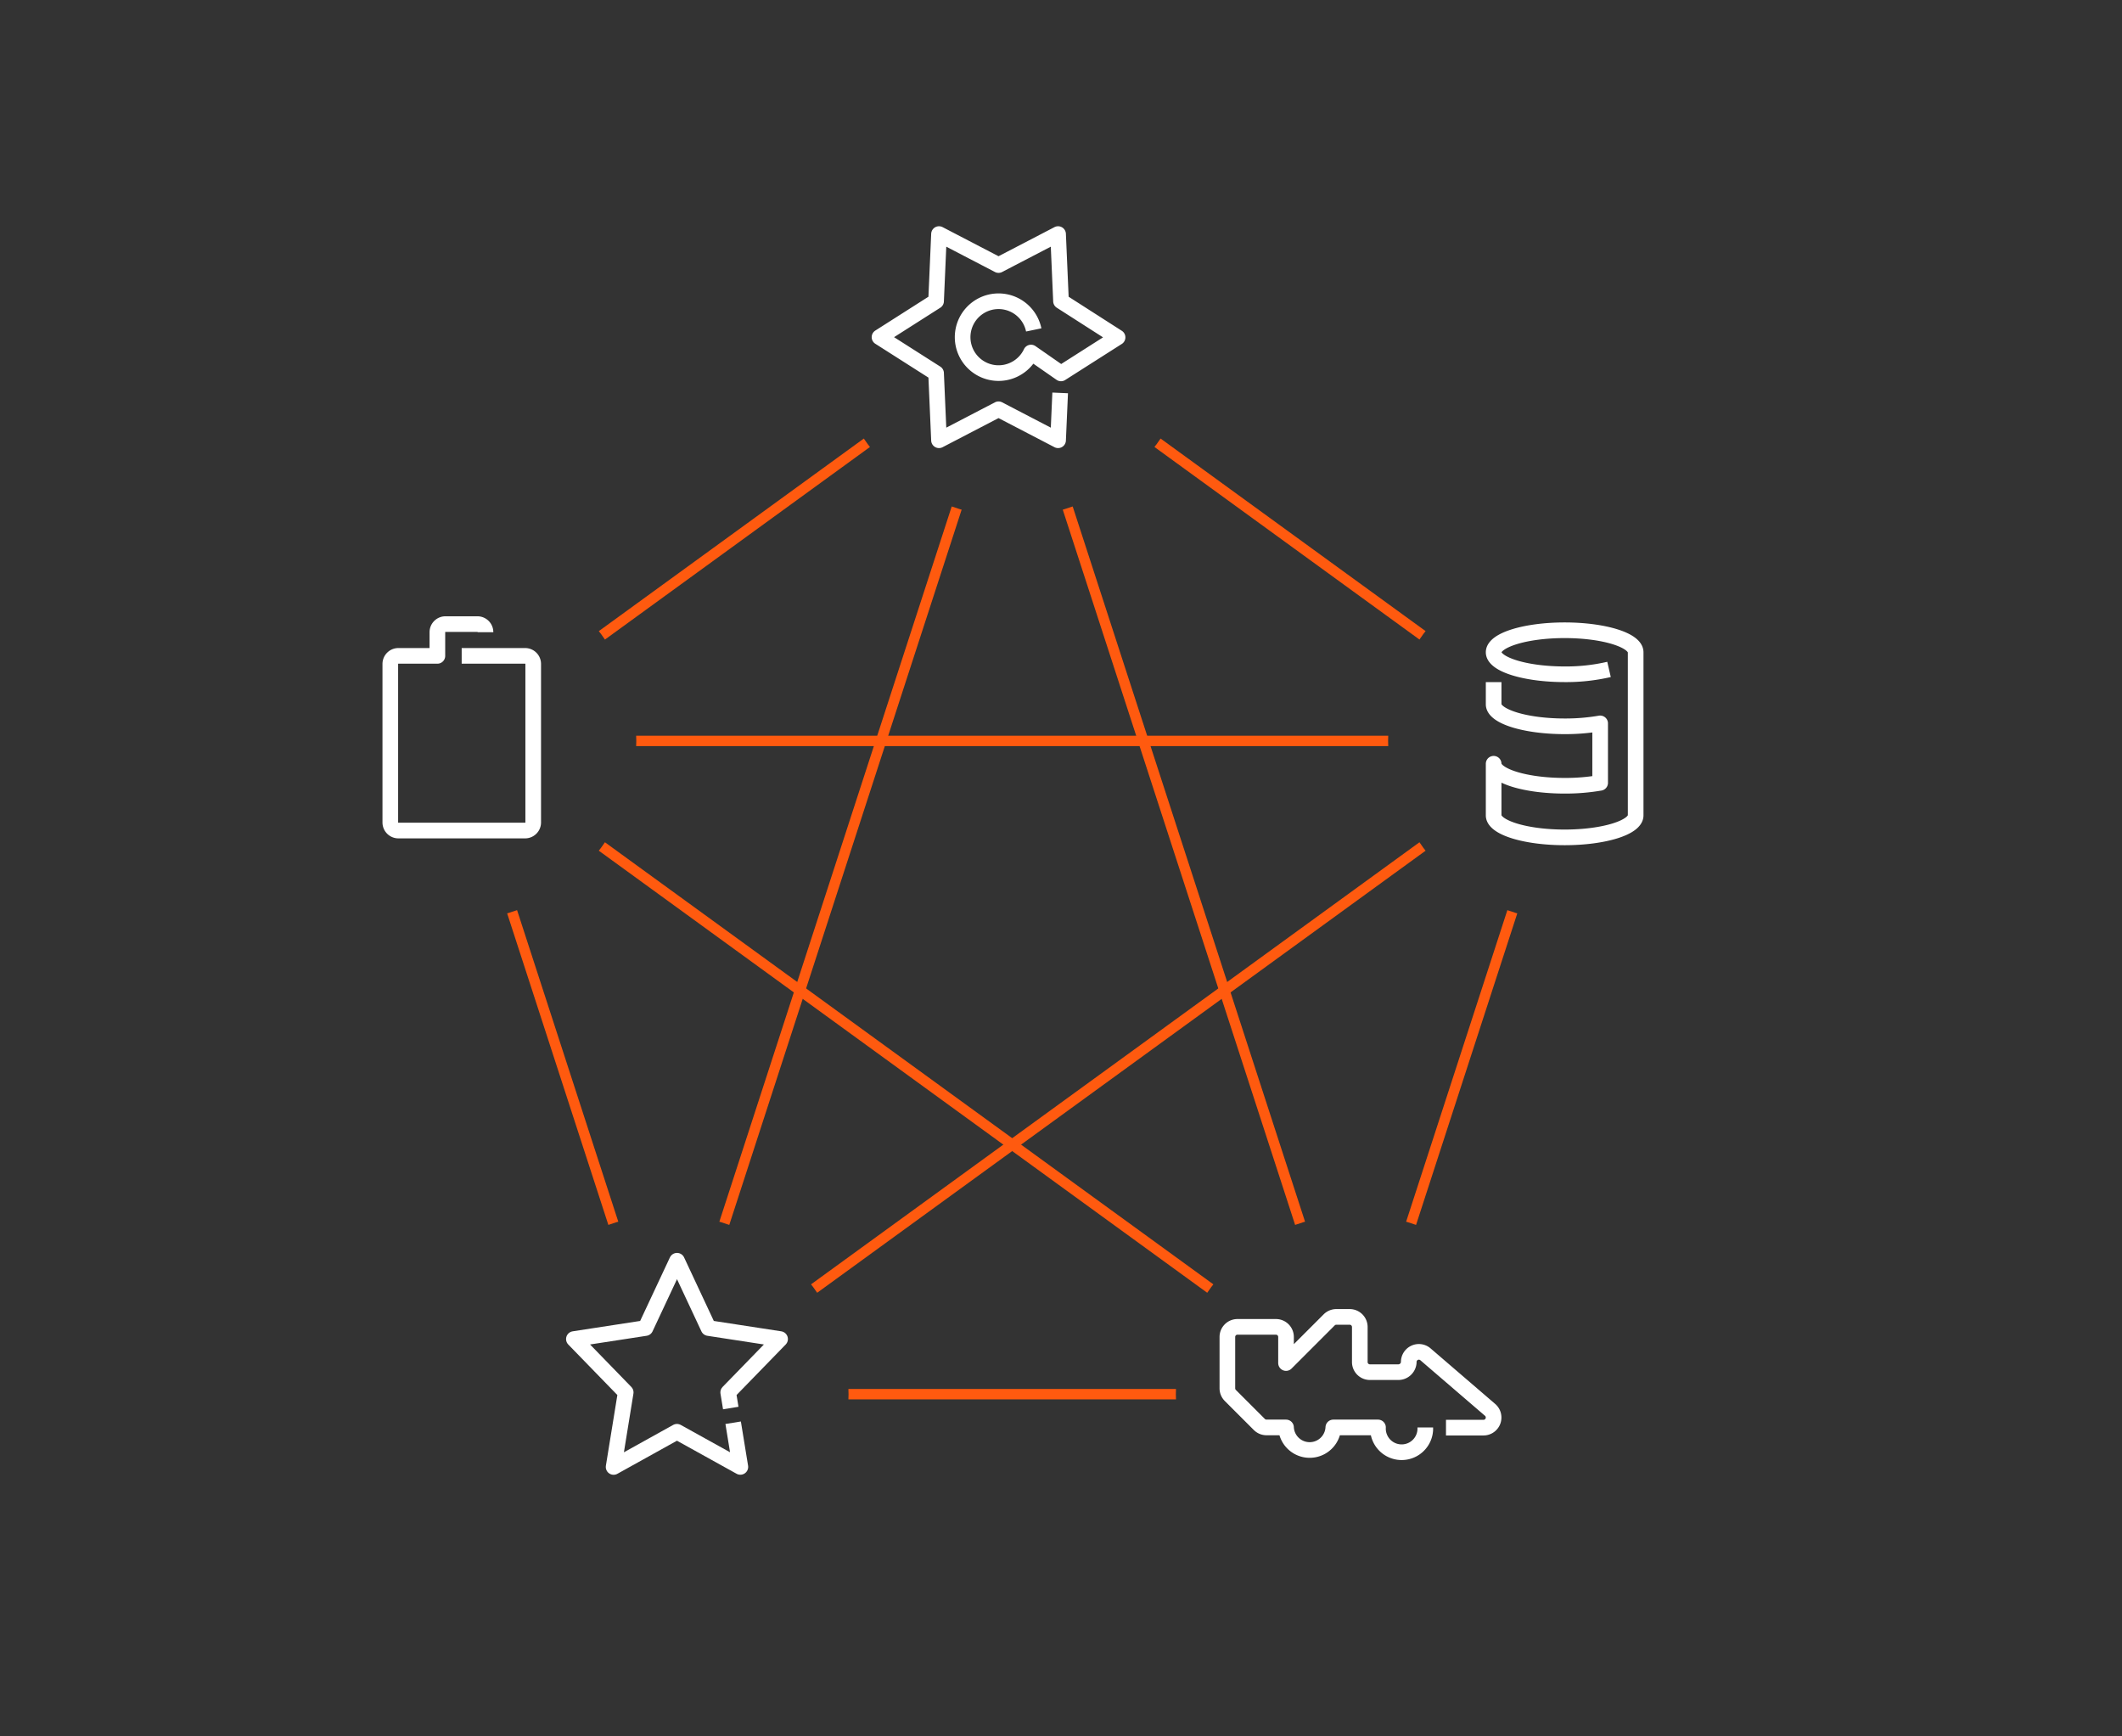 <svg id="Layer_1" data-name="Layer 1" xmlns="http://www.w3.org/2000/svg" xmlns:xlink="http://www.w3.org/1999/xlink" viewBox="0 0 407 333">
  <rect x="0" y="0" width="407" height="333" fill="#333333" stroke="none"/>
  <defs>
    <style>
      .sme-base-cls-1, .sme-base-cls-3, .sme-base-cls-6 {
        fill: none;
      }

      .sme-base-cls-2 {
        clip-path: url(#clip-path);
      }

      .sme-base-cls-3 {
        stroke: #ff5a0f;
        stroke-width: 2px;
      }

      .sme-base-cls-3, .sme-base-cls-6 {
        stroke-linejoin: round;
      }

      .sme-base-cls-4, .sme-base-cls-5 {
        isolation: isolate;
      }

      .sme-base-cls-5 {
        font-size: 14px;
        fill: #fff;
        font-family: Univers LT Std;
      }

      .sme-base-cls-6 {
        stroke: #fff;
        stroke-width: 3px;
      }
    </style>
    <clipPath id="clip-path">
      <path class="sme-base-cls-1" d="M15.65,0V333h353V0h-353ZM53.1,142.09a34.47,34.47,0,1,1,34.47,34.47h0A34.47,34.47,0,0,1,53.1,142.09Zm75.18,159.75a34.47,34.47,0,1,1,34.47-34.47h0A34.47,34.47,0,0,1,128.28,301.84Zm65.86-202.7a34.47,34.47,0,1,1,34.47-34.47h0A34.47,34.47,0,0,1,194.14,99.14ZM260,301.84a34.47,34.47,0,1,1,34.47-34.47h0A34.47,34.47,0,0,1,260,301.84Zm40.71-125.28a34.47,34.47,0,1,1,34.47-34.47h0A34.47,34.47,0,0,1,300.71,176.56Z"/>
    </clipPath>
  </defs>
  <title>smartgrid_marrakech</title>
  <g class="sme-base-cls-2">
    <g>
      <line class="sme-base-cls-3" x1="128.28" y1="267.36" x2="194.14" y2="64.66"/>
      <line class="sme-base-cls-3" x1="194.14" y1="64.66" x2="260" y2="267.36"/>
      <line class="sme-base-cls-3" x1="300.71" y1="142.09" x2="87.57" y2="142.09"/>
      <line class="sme-base-cls-3" x1="87.57" y1="142.09" x2="260" y2="267.36"/>
      <line class="sme-base-cls-3" x1="128.28" y1="267.36" x2="300.71" y2="142.09"/>
      <polygon class="sme-base-cls-3" points="128.28 267.37 87.58 142.09 194.14 64.66 300.71 142.09 260 267.37 128.28 267.37"/>
    </g>
  </g>
  <g>    
    <path class="sme-base-cls-6" d="M277.34,273.79h7.2a1.94,1.94,0,0,0,1.26-3.41l-12.39-10.65a1.94,1.94,0,0,0-3.21,1.52,2,2,0,0,1-2,1.9h-5.45a1.94,1.94,0,0,1-1.94-1.94h0v-6.72a1.94,1.94,0,0,0-1.94-1.94h-2.56a1.94,1.94,0,0,0-1.37.57l-8.28,8.28v-5a1.94,1.94,0,0,0-1.94-1.94h-7.37a1.94,1.94,0,0,0-1.94,1.94h0v9.85a1.94,1.94,0,0,0,.57,1.37l5.56,5.56a1.94,1.94,0,0,0,1.37.57h3.75a4.54,4.54,0,0,0,9.07,0h8.57a4.54,4.54,0,0,0,9.07.43q0-.21,0-0.43"/>
    <path class="sme-base-cls-6" d="M93.12,121.24a1.55,1.55,0,0,0-1.55-1.55H85.44a1.55,1.55,0,0,0-1.55,1.55h0v4.54H76.41a1.55,1.55,0,0,0-1.55,1.55h0v30.4a1.55,1.55,0,0,0,1.55,1.55h24.31a1.55,1.55,0,0,0,1.55-1.55h0v-30.4a1.55,1.55,0,0,0-1.55-1.55H88.55"/>
    <path class="sme-base-cls-6" d="M308.61,128.38a36.33,36.33,0,0,1-8.51.93c-7.52,0-13.62-1.89-13.62-4.22s6.1-4.22,13.62-4.22,13.62,1.89,13.62,4.22v31.28c0,2.33-6.1,4.22-13.62,4.22s-13.62-1.89-13.62-4.22v-9.9c0,2.33,6.1,4.22,13.62,4.22a39.19,39.19,0,0,0,6.81-.56v-11.4a39.13,39.13,0,0,1-6.81.56c-7.52,0-13.62-1.89-13.62-4.22v-4.26"/>
    <polyline class="sme-base-cls-6" points="140.16 270.03 139.67 267.03 149.62 256.8 135.89 254.69 129.85 241.78 123.8 254.69 110.07 256.8 120.01 267.03 117.69 281.33 129.84 274.58 142 281.32 140.62 272.85"/>
    <path class="sme-base-cls-6" d="M198.27,63.27a6.89,6.89,0,1,0-.52,4.34l5.75,4,10.85-6.91L203.5,57.75l-0.56-12.86-11.42,5.94L180.1,44.89l-0.56,12.86-10.85,6.91,10.85,6.91,0.56,12.86,11.42-5.94,11.42,5.94,0.4-9.08"/>
  </g>
</svg>
